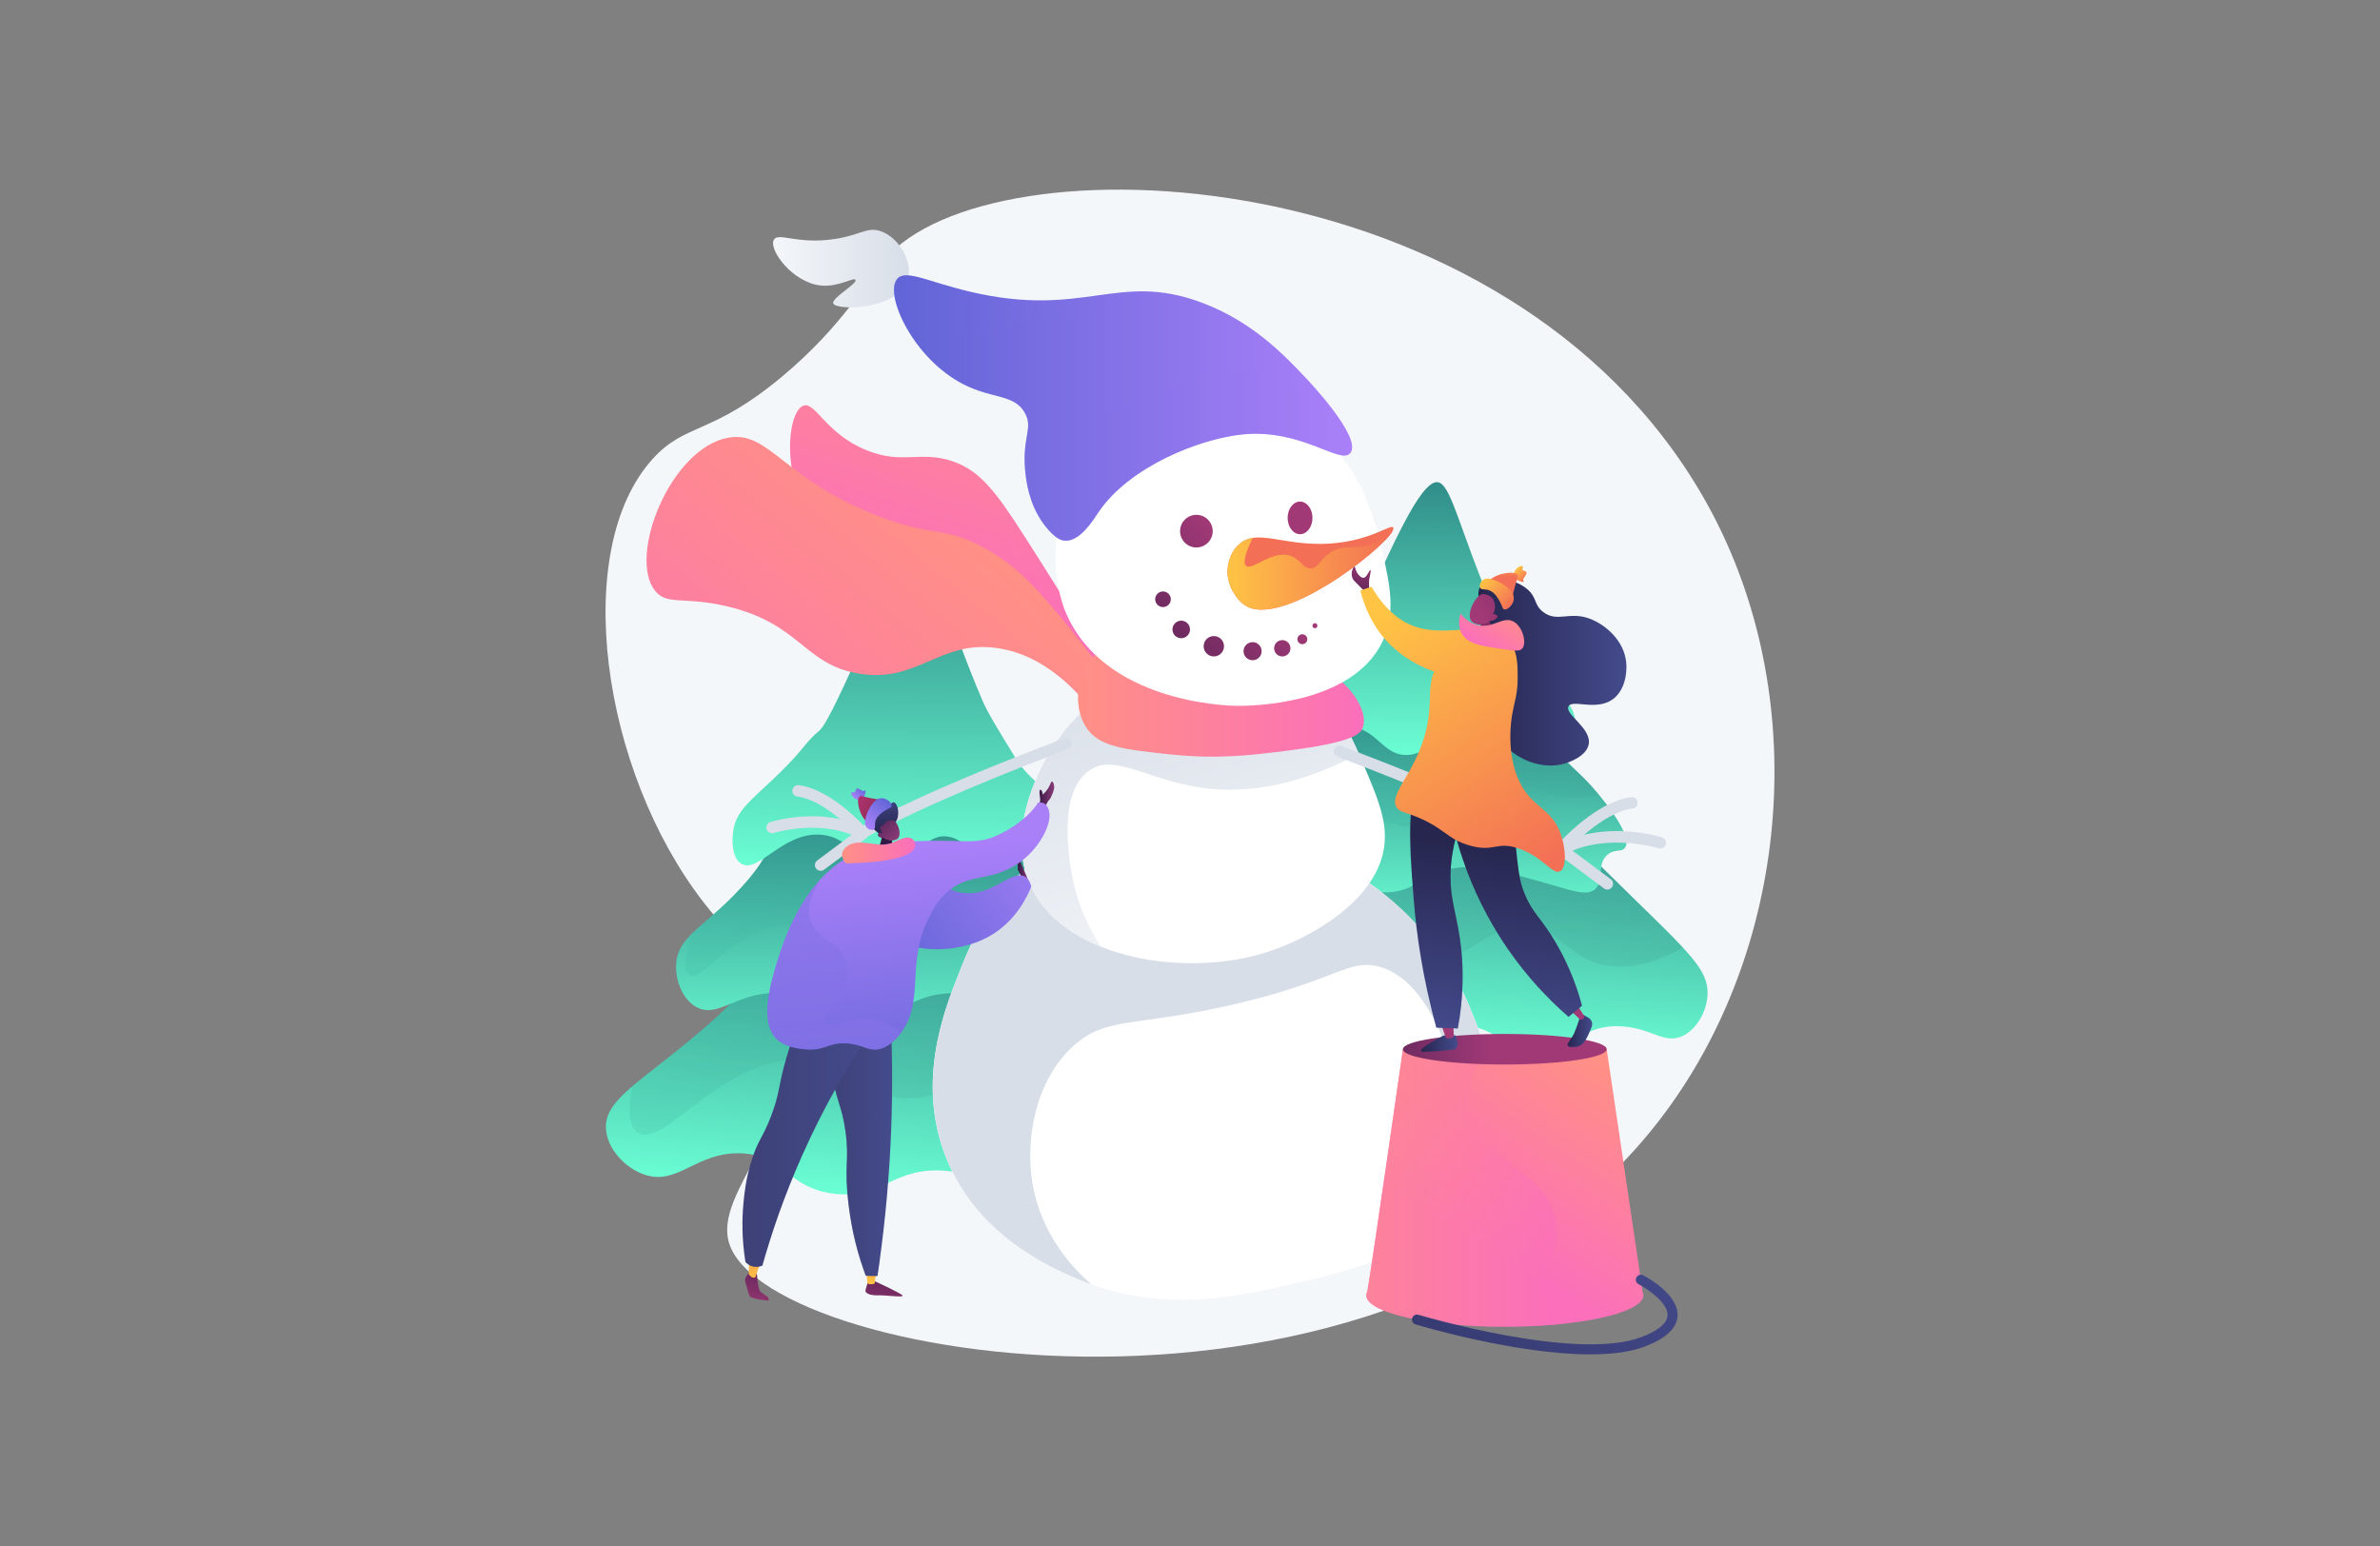<?xml version="1.0" encoding="utf-8"?>
<!-- Generator: Adobe Illustrator 24.1.1, SVG Export Plug-In . SVG Version: 6.00 Build 0)  -->
<svg version="1.1" xmlns="http://www.w3.org/2000/svg" xmlns:xlink="http://www.w3.org/1999/xlink" x="0px" y="0px"
	 viewBox="0 0 5710 3710" style="enable-background:new 0 0 5710 3710;" xml:space="preserve">
<rect x="0" y="0" width="5710" height="3710" fill="#808080" stroke="none"/>
<style type="text/css">
	.st0{fill:#F4F7FA;}
	.st1{fill:url(#SVGID_1_);}
	.st2{opacity:0.2;}
	.st3{fill:url(#SVGID_2_);}
	.st4{fill:url(#SVGID_3_);}
	.st5{fill:url(#SVGID_4_);}
	.st6{fill:url(#SVGID_5_);}
	.st7{fill:url(#SVGID_6_);}
	.st8{fill:url(#SVGID_7_);}
	.st9{fill:url(#SVGID_8_);}
	.st10{fill:url(#SVGID_9_);}
	.st11{fill:url(#SVGID_10_);}
	.st12{fill:url(#SVGID_11_);}
	.st13{fill:url(#SVGID_12_);}
	.st14{fill:#FFFFFF;}
	.st15{fill:#D8DEE8;}
	.st16{fill:url(#SVGID_13_);}
	.st17{fill:url(#SVGID_14_);}
	.st18{fill:url(#SVGID_15_);}
	.st19{fill:url(#SVGID_16_);}
	.st20{fill:url(#SVGID_17_);}
	.st21{fill:url(#SVGID_18_);}
	.st22{fill:url(#SVGID_19_);}
	.st23{fill:url(#SVGID_20_);}
	.st24{fill:url(#SVGID_21_);}
	.st25{fill:url(#SVGID_22_);}
	.st26{fill:url(#SVGID_23_);}
	.st27{fill:url(#SVGID_24_);}
	.st28{fill:url(#SVGID_25_);}
	.st29{fill:url(#SVGID_26_);}
	.st30{fill:url(#SVGID_27_);}
	.st31{opacity:0.3;fill:url(#SVGID_28_);}
	.st32{fill:url(#SVGID_29_);}
	.st33{opacity:0.6;fill:url(#SVGID_30_);}
	.st34{fill:url(#SVGID_31_);}
	.st35{fill:url(#SVGID_32_);}
	.st36{fill:url(#SVGID_33_);}
	.st37{fill:url(#SVGID_34_);}
	.st38{fill:url(#SVGID_35_);}
	.st39{fill:url(#SVGID_36_);}
	.st40{fill:url(#SVGID_37_);}
	.st41{fill:url(#SVGID_38_);}
	.st42{fill:url(#SVGID_39_);}
	.st43{opacity:0.3;fill:url(#SVGID_40_);}
	.st44{fill:url(#SVGID_41_);}
	.st45{fill:url(#SVGID_42_);}
	.st46{fill:url(#SVGID_43_);}
	.st47{fill:url(#SVGID_44_);}
	.st48{fill:url(#SVGID_45_);}
	.st49{fill:url(#SVGID_46_);}
	.st50{opacity:0.3;fill:url(#SVGID_47_);}
	.st51{fill:url(#SVGID_48_);}
	.st52{fill:url(#SVGID_49_);}
	.st53{fill:url(#SVGID_50_);}
	.st54{fill:url(#SVGID_51_);}
	.st55{fill:url(#SVGID_52_);}
	.st56{fill:url(#SVGID_53_);}
	.st57{fill:url(#SVGID_54_);}
	.st58{fill:url(#SVGID_55_);}
	.st59{fill:url(#SVGID_56_);}
	.st60{fill:url(#SVGID_57_);}
	.st61{opacity:0.3;fill:url(#SVGID_58_);}
	.st62{fill:url(#SVGID_59_);}
	.st63{fill:url(#SVGID_60_);}
	.st64{opacity:0.3;}
	.st65{fill:url(#SVGID_61_);}
	.st66{fill:url(#SVGID_62_);}
	.st67{fill:url(#SVGID_63_);}
	.st68{fill:url(#SVGID_64_);}
	.st69{fill:url(#SVGID_65_);}
	.st70{fill:url(#SVGID_66_);}
	.st71{fill:url(#SVGID_67_);}
	.st72{fill:url(#SVGID_68_);}
	.st73{fill:url(#SVGID_69_);}
</style>
<g id="Background">
</g>
<g id="Illustration">
	<g>
		<path class="st0" d="M2121.69,623.6c-39.52,47.25-98.74,156.48-242.42,277.41c-171.88,144.66-233.78,111.76-313.84,200.49
			c-196.95,218.28-122.75,747.21,122.92,1063.81c83.83,108.04,153.88,150.07,184.91,272.26c66.62,262.37-167.51,418.44-122.96,548.2
			c100.32,292.18,1643.17,537.35,2262.23-340.74c289.13-410.1,332.39-1002.29,74.06-1452.07
			C3614.59,371.18,2371.89,324.51,2121.69,623.6z"/>
		<g>
			<g>
				<linearGradient id="SVGID_1_" gradientUnits="userSpaceOnUse" x1="3428.834" y1="2517.535" x2="3486.985" y2="1645.271">
					<stop  offset="0" style="stop-color:#6BFFD4"/>
					<stop  offset="0.846" style="stop-color:#25767A"/>
				</linearGradient>
				<path class="st1" d="M3128.98,2028.33c-69.08,44.18-45.24,52.25-200.77,176.91c-95.47,76.52-150.07,110.05-148.16,162.32
					c1.55,42.25,39.56,84.43,81.42,98.86c72.18,24.89,109.74-48.62,206.41-45.16c93.35,3.34,96.45,73.26,196.79,85.87
					c103.97,13.07,126.23-58.8,240.37-48.46c94.21,8.53,95.3,58.97,182.21,58.15c94.11-0.88,109.8-60.17,203.54-54.28
					c73.52,4.63,101.47,43.46,145.38,23.26c34.61-15.92,58.31-58.94,60.48-98.55c3.26-59.41-42.52-100.14-190.36-244.56
					c-123.95-121.09-114.5-114.66-122.12-120.18C3608.35,1895.13,3317.38,1907.82,3128.98,2028.33z"/>
				<g class="st2">
					<linearGradient id="SVGID_2_" gradientUnits="userSpaceOnUse" x1="2676.321" y1="977.716" x2="4078.007" y2="3447.929">
						<stop  offset="0" style="stop-color:#38E8C7"/>
						<stop  offset="1" style="stop-color:#425F63"/>
					</linearGradient>
					<path class="st3" d="M2847.91,2377.25c56.06,37.55,185.67-172,364.43-155.08c105,9.94,118.01,87.71,222.92,81.42
						c105.88-6.36,132.67-87.98,228.74-79.48c78.67,6.96,94.33,64.67,168.65,87.23c44.97,13.65,110.46,14.13,205.2-37.57
						c-29.86-32.38-72.57-73.47-131.54-131.08c-123.95-121.09-114.5-114.66-122.12-120.18c-175.83-127.38-466.8-114.69-655.2,5.82
						c-69.08,44.18-45.24,52.25-200.77,176.91c-37.16,29.79-68.1,53.05-91.95,73.45C2823.9,2345.6,2835.06,2368.65,2847.91,2377.25z
						"/>
				</g>
				<linearGradient id="SVGID_3_" gradientUnits="userSpaceOnUse" x1="3414.926" y1="2216.31" x2="3417.833" y2="1524.314">
					<stop  offset="0" style="stop-color:#6BFFD4"/>
					<stop  offset="0.846" style="stop-color:#25767A"/>
				</linearGradient>
				<path class="st4" d="M3163.88,1720.12c-44,42.39-25.51,57.42-92.88,132.22c-77.44,85.96-136.19,104.2-141.36,163.86
					c-2.97,34.31,12.27,76.61,42.33,93.55c46.16,26.01,85.67-31.25,172.46-29.53c84.7,1.68,89.47,57.05,172.58,60.55
					c86.44,3.64,94.57-55.71,195.78-60.09c50.52-2.19,96.45,10.52,182.13,34.24c69.87,19.34,112.18,37.93,133.02,17.5
					c20.64-20.23,1.99-60.83,29.89-82.75c17.34-13.62,32.41-4.12,40.71-15.51c20.55-28.22-51.61-114.38-67.85-133.75
					c-31.41-37.5-45.3-45.41-91.11-93.05c-51.94-54.01-67.11-78.17-85.29-96.92C3552.15,1605.09,3287.41,1601.11,3163.88,1720.12z"
					/>
				<g class="st2">
					<linearGradient id="SVGID_4_" gradientUnits="userSpaceOnUse" x1="2792.631" y1="911.716" x2="4194.318" y2="3381.931">
						<stop  offset="0" style="stop-color:#38E8C7"/>
						<stop  offset="1" style="stop-color:#425F63"/>
					</linearGradient>
					<path class="st5" d="M2956.46,2041.9c26.34,18.42,86.85-89.03,203.54-108.55c120.58-20.17,167.71,75.87,265.57,42.65
						c83.84-28.47,87.66-112.01,164.77-118.25c53.42-4.32,70.83,34.22,137.63,50.4c26.94,6.53,62.8,9.62,108.67-0.63
						c-2.39-2.89-4.41-5.3-5.93-7.12c-31.41-37.5-45.3-45.41-91.11-93.05c-51.94-54.01-67.11-78.17-85.29-96.92
						c-102.15-105.33-366.89-109.31-490.43,9.69c-44,42.39-25.51,57.42-92.88,132.22c-43.08,47.82-80.36,74.68-105.87,99.38
						C2943.52,2014.15,2947.17,2035.4,2956.46,2041.9z"/>
				</g>
				<linearGradient id="SVGID_5_" gradientUnits="userSpaceOnUse" x1="3413.81" y1="1816.741" x2="3418.778" y2="877.673">
					<stop  offset="0" style="stop-color:#6BFFD4"/>
					<stop  offset="0.846" style="stop-color:#25767A"/>
				</linearGradient>
				<path class="st6" d="M3233.66,1522.39c-0.88,0.76-7.7,6.25-15.98,14.74c-18.81,19.29-25.59,34.64-81.14,87.41
					c-48.89,46.44-78.18,67.36-85.21,108.25c-3.26,18.97-4.65,59.18,16.68,72.11c36.64,22.21,87.89-67.82,169.53-61.53
					c68.42,5.28,80.31,72.2,141.51,67.85c60.14-4.28,75.62-70.84,127.94-63.97c42.15,5.54,55.92,51.85,94.99,46.52
					c25.07-3.42,24.82-23.24,52.34-29.08c44-9.34,70.64,35.8,98.86,23.26c19.68-8.74,28.13-40.2,25.2-63.97
					c-5.01-40.56-43.17-58.57-79.96-90.37c-21.93-18.95-36.4-36.78-46.72-53.52c-32.96-53.47-59.11-95.43-71.04-123.61
					c-81.57-192.66-100.21-299.57-133.28-299.75C3388.83,1156.4,3270.98,1490.23,3233.66,1522.39z"/>
			</g>
		</g>
		<g>
			<g>
				<linearGradient id="SVGID_6_" gradientUnits="userSpaceOnUse" x1="2185.193" y1="2875.607" x2="2250.76" y2="1892.105">
					<stop  offset="0" style="stop-color:#6BFFD4"/>
					<stop  offset="0.846" style="stop-color:#25767A"/>
				</linearGradient>
				<path class="st7" d="M1847.1,2324.02c-77.88,49.82-51.01,58.92-226.37,199.48c-107.64,86.28-169.21,124.08-167.05,183.01
					c1.74,47.64,44.61,95.2,91.8,111.47c81.38,28.06,123.74-54.82,232.74-50.92c105.26,3.77,108.75,82.6,221.88,96.82
					c117.23,14.73,142.33-66.3,271.02-54.64c106.23,9.62,107.45,66.49,205.45,65.57c106.11-0.99,123.81-67.85,229.49-61.2
					c82.89,5.22,114.41,49.01,163.92,26.23c39.02-17.95,65.75-66.45,68.19-111.11c3.67-66.99-47.94-112.91-214.63-275.75
					c-139.76-136.53-129.1-129.28-137.7-135.51C2387.6,2173.83,2059.53,2188.14,1847.1,2324.02z"/>
				<g class="st2">
					<linearGradient id="SVGID_7_" gradientUnits="userSpaceOnUse" x1="1336.714" y1="1139.418" x2="2917.154" y2="3924.652">
						<stop  offset="0" style="stop-color:#38E8C7"/>
						<stop  offset="1" style="stop-color:#425F63"/>
					</linearGradient>
					<path class="st8" d="M1530.18,2717.43c63.21,42.34,209.35-193.94,410.9-174.85c118.39,11.21,133.06,98.9,251.35,91.8
						c119.38-7.17,149.59-99.19,257.91-89.61c88.7,7.85,106.36,72.92,190.15,98.35c50.7,15.39,124.54,15.93,231.37-42.36
						c-33.67-36.51-81.83-82.84-148.32-147.8c-139.76-136.53-129.1-129.28-137.7-135.51c-198.25-143.63-526.33-129.32-738.75,6.56
						c-77.88,49.82-51.01,58.92-226.37,199.48c-41.9,33.59-76.78,59.81-103.68,82.81
						C1503.11,2681.74,1515.7,2707.74,1530.18,2717.43z"/>
				</g>
				<linearGradient id="SVGID_8_" gradientUnits="userSpaceOnUse" x1="2169.512" y1="2535.967" x2="2172.79" y2="1755.723">
					<stop  offset="0" style="stop-color:#6BFFD4"/>
					<stop  offset="0.846" style="stop-color:#25767A"/>
				</linearGradient>
				<path class="st9" d="M1886.45,1976.5c-49.61,47.79-28.76,64.75-104.72,149.08c-87.31,96.93-153.56,117.49-159.39,184.76
					c-3.35,38.68,13.83,86.38,47.73,105.48c52.05,29.33,96.59-35.24,194.45-33.3c95.51,1.89,100.89,64.33,194.59,68.27
					c97.47,4.1,106.63-62.82,220.75-67.76c56.96-2.47,108.75,11.86,205.35,38.6c78.78,21.8,126.48,42.76,149.99,19.73
					c23.27-22.81,2.25-68.59,33.71-93.3c19.55-15.36,36.54-4.64,45.9-17.49c23.17-31.82-58.2-128.96-76.5-150.81
					c-35.42-42.28-51.07-51.2-102.73-104.91c-58.57-60.9-75.67-88.14-96.17-109.28C2324.24,1846.8,2025.74,1842.31,1886.45,1976.5z"
					/>
				<g class="st2">
					<linearGradient id="SVGID_9_" gradientUnits="userSpaceOnUse" x1="1467.857" y1="1065.001" x2="3048.298" y2="3850.238">
						<stop  offset="0" style="stop-color:#38E8C7"/>
						<stop  offset="1" style="stop-color:#425F63"/>
					</linearGradient>
					<path class="st10" d="M1652.58,2339.32c29.7,20.77,97.93-100.39,229.49-122.4c135.95-22.74,189.1,85.55,299.44,48.08
						c94.53-32.1,98.84-126.3,185.78-133.33c60.23-4.87,79.87,38.58,155.18,56.83c30.38,7.36,70.8,10.85,122.53-0.71
						c-2.69-3.26-4.97-5.98-6.69-8.03c-35.42-42.28-51.07-51.2-102.73-104.91c-58.57-60.9-75.67-88.14-96.17-109.28
						c-115.18-118.77-413.68-123.25-552.97,10.93c-49.61,47.79-28.76,64.75-104.72,149.08c-48.57,53.92-90.61,84.21-119.37,112.05
						C1637.99,2308.02,1642.1,2331.99,1652.58,2339.32z"/>
				</g>
				<linearGradient id="SVGID_10_" gradientUnits="userSpaceOnUse" x1="2168.254" y1="2085.442" x2="2173.856" y2="1026.617">
					<stop  offset="0" style="stop-color:#6BFFD4"/>
					<stop  offset="0.846" style="stop-color:#25767A"/>
				</linearGradient>
				<path class="st11" d="M1965.13,1753.56c-0.99,0.86-8.69,7.05-18.02,16.62c-21.21,21.75-28.86,39.06-91.49,98.56
					c-55.12,52.36-88.15,75.95-96.07,122.05c-3.68,21.39-5.24,66.72,18.81,81.3c41.31,25.04,99.1-76.47,191.15-69.37
					c77.14,5.95,90.56,81.4,159.55,76.5c67.81-4.82,85.26-79.87,144.25-72.13c47.52,6.24,63.05,58.47,107.1,52.46
					c28.27-3.86,27.98-26.2,59.01-32.78c49.61-10.53,79.65,40.37,111.47,26.23c22.19-9.86,31.72-45.33,28.41-72.13
					c-5.65-45.73-48.67-66.04-90.16-101.9c-24.73-21.37-41.04-41.47-52.68-60.35c-37.16-60.29-66.64-107.59-80.1-139.38
					c-91.97-217.23-112.98-337.77-150.28-337.98C2140.09,1340.89,2007.21,1717.29,1965.13,1753.56z"/>
			</g>
		</g>
		<g>
			<linearGradient id="SVGID_11_" gradientUnits="userSpaceOnUse" x1="2471.482" y1="774.371" x2="2259.665" y2="1453.432">
				<stop  offset="0" style="stop-color:#FF9085"/>
				<stop  offset="1" style="stop-color:#FB6FBB"/>
			</linearGradient>
			<path class="st12" d="M2678.77,1691.91c26.23-18.12-131.39-265.07-217.97-400.72c-72.21-113.14-110.09-162.53-176.52-184.82
				c-76.04-25.51-117.99,8.48-203.66-25.49c-100.3-39.77-124.3-118.69-153.52-107.42c-39.76,15.34-54.41,184.21,31.15,286.58
				c83.67,100.11,190.87,50.08,367.56,126.67C2566,1490.83,2655.54,1707.95,2678.77,1691.91z"/>
			<linearGradient id="SVGID_12_" gradientUnits="userSpaceOnUse" x1="2286.398" y1="1249.265" x2="1551.269" y2="2140.142">
				<stop  offset="0" style="stop-color:#FF9085"/>
				<stop  offset="1" style="stop-color:#FB6FBB"/>
			</linearGradient>
			<path class="st13" d="M2637.31,1727.28c-48.34-66.8-129.03-154.77-243.01-172.09c-140.56-21.36-191.6,86.01-336.53,60.41
				c-130.19-23-136.26-117.98-311.33-160.36c-104.9-25.39-145.31-1.6-174.44-37.38c-66.8-82.05,36.16-341.9,174.44-367.56
				c99.84-18.53,131.99,101.01,363.41,188.97c136.86,52.02,153.77,20.91,256.52,78.22c86.57,48.28,138.86,113.51,243.43,243.99
				c38.48,48.01,74.33,98.3,57.37,136.45C2660.52,1712.86,2647.59,1721.9,2637.31,1727.28z"/>
			<g>
				<path class="st14" d="M2498.38,2053.82c-121.27,87.2-170.55,212.19-199.23,284.91c-34.1,86.47-102.94,261.04-27.13,444.04
					c75.31,181.82,245.43,256.19,306.18,282.75c199.31,87.14,382.11,46.4,501.26,19.85c163.22-36.38,393.92-87.8,476.79-276.38
					c67.82-154.35,0.43-318.23-29.78-391.68c-76.73-186.6-217.63-283.29-263.41-313.8
					C3065.37,1971.73,2729.62,1887.53,2498.38,2053.82z"/>
				<path class="st15" d="M3526.46,2417.31c-76.73-186.6-217.63-283.29-263.41-313.8c-197.68-131.78-533.43-215.98-764.68-49.69
					c-121.27,87.2-170.55,212.19-199.23,284.91c-34.1,86.47-102.94,261.04-27.13,444.04c75.31,181.82,245.43,256.19,306.18,282.75
					c13.45,5.88,26.83,11.14,40.12,15.9c-76.15-66-127.43-152.33-142.02-247.08c-15.79-102.54,7.16-242.03,99.61-325.42
					c77.15-69.58,141.32-44.73,371.06-96.2c256.14-57.38,285.59-112.73,359.61-93.91c89.32,22.71,184.69,138.5,238.09,513.85
					c4.12-7.65,8-15.53,11.58-23.68C3624.06,2654.63,3556.67,2490.76,3526.46,2417.31z"/>
			</g>
			<g>
				<path class="st14" d="M2705.11,1632.14c-35.93,17.68-122.73,66.49-184.27,168.76c-15.27,25.37-105.75,175.73-54.21,310.51
					c70.53,184.43,368.11,237.94,571.43,173.48c107.12-33.96,269.38-126.44,283.5-258.65c6.27-58.66-17.71-115.01-48.37-187.05
					c-27.5-64.62-53.08-124.75-103.15-171.72C3053.56,1558.18,2848.64,1561.52,2705.11,1632.14z"/>
				<linearGradient id="SVGID_13_" gradientUnits="userSpaceOnUse" x1="2978.205" y1="2345.157" x2="2737.7" y2="1541.184">
					<stop  offset="0" style="stop-color:#F4F7FA"/>
					<stop  offset="1" style="stop-color:#D8DEE8"/>
				</linearGradient>
				<path class="st16" d="M2612.55,1849.26c62.14-44.02,139.54,23.52,274.86,41.23c87.43,11.44,211.74,3.72,372.54-82.08
					c-23.13-52.82-47.9-101.52-89.91-140.93c-116.49-109.29-321.4-105.96-464.94-35.34c-35.93,17.68-122.73,66.49-184.27,168.76
					c-15.27,25.37-105.75,175.73-54.21,310.51c28.44,74.37,93.82,127.44,175.04,160.08c-24.48-36.74-50.47-86.64-65.01-149.1
					C2571.5,2100.25,2528.87,1908.54,2612.55,1849.26z"/>
			</g>
			<linearGradient id="SVGID_14_" gradientUnits="userSpaceOnUse" x1="2586.354" y1="1671.288" x2="3272.293" y2="1671.288">
				<stop  offset="0" style="stop-color:#FF9085"/>
				<stop  offset="1" style="stop-color:#FB6FBB"/>
			</linearGradient>
			<path class="st17" d="M2683.55,1535.46c-11.61,4.39-55.68,22.63-80.17,68.72c-23.19,43.65-22.94,101.23,2.21,140.42
				c30,46.74,89.15,53.7,206.22,65.72c111.18,11.42,189.27,1.92,283.53-10.18c154.59-19.84,169.1-41.2,173.78-53.26
				c15.7-40.44-29.64-103.69-81.47-135.38c-69.89-42.74-109.05-2.11-231.54-18.77C2811.72,1573.07,2768.65,1503.33,2683.55,1535.46z
				"/>
			<g>
				<path class="st15" d="M2069.39,2011.74c-3.84,0-7.62-1.61-10.31-4.65c-0.77-0.87-77.96-87.4-146.02-95.95
					c-7.53-0.95-12.87-7.82-11.92-15.35c0.95-7.53,7.81-12.87,15.35-11.92c65.6,8.24,133.31,73.54,155.65,96.89
					c147.5-80.85,366.06-165.21,449.43-197.39c15.16-5.85,28.25-10.9,30.39-11.92c6.84-3.27,15.05-0.37,18.32,6.48
					c3.27,6.85,0.37,15.05-6.48,18.32c-2.97,1.42-11.53,4.73-32.33,12.76c-84.68,32.69-309.63,119.51-455.39,200.98
					C2073.98,2011.17,2071.68,2011.74,2069.39,2011.74z"/>
				<path class="st15" d="M1968.88,2089.28c-4.19,0-8.32-1.91-11.02-5.52c-4.54-6.08-3.29-14.69,2.79-19.23l82.56-61.64
					c-86.26-35.02-185.68-4.75-186.75-4.41c-7.24,2.26-14.95-1.78-17.21-9.02c-2.26-7.24,1.78-14.95,9.02-17.21
					c5.17-1.62,127.86-38.92,228.03,15.97c4.1,2.25,6.78,6.43,7.11,11.09c0.33,4.66-1.74,9.18-5.49,11.97l-100.82,75.27
					C1974.63,2088.39,1971.74,2089.28,1968.88,2089.28z"/>
			</g>
			<g>
				<path class="st15" d="M3746.6,2049.63c-2.29,0-4.59-0.57-6.7-1.75c-159.14-88.95-404.66-183.71-497.1-219.39
					c-22.66-8.75-31.99-12.36-35.19-13.89c-6.85-3.27-9.75-11.48-6.48-18.32c3.27-6.85,11.47-9.75,18.32-6.48
					c2.37,1.13,16.68,6.65,33.24,13.05c91.12,35.17,330.23,127.46,491.13,215.79c23.58-24.76,97.9-97.02,169.77-106.05
					c7.54-0.97,14.4,4.39,15.35,11.92c0.95,7.53-4.39,14.4-11.92,15.35c-74.88,9.4-159.27,104.16-160.12,105.12
					C3754.23,2048.02,3750.44,2049.63,3746.6,2049.63z"/>
				<path class="st15" d="M3856.27,2134.24c-2.86,0-5.74-0.89-8.21-2.73l-110.02-82.14c-3.75-2.8-5.81-7.31-5.49-11.97
					c0.33-4.67,3-8.84,7.1-11.09c108.86-59.64,242.24-19.08,247.86-17.33c7.25,2.26,11.29,9.97,9.02,17.21
					c-2.26,7.24-9.95,11.28-17.2,9.03l0,0c-1.19-0.37-111.86-33.86-206.68,5.69l91.85,68.58c6.08,4.54,7.33,13.15,2.79,19.23
					C3864.6,2132.33,3860.46,2134.24,3856.27,2134.24z"/>
			</g>
			<path class="st14" d="M2561.4,1200.61c-59.58,128.79-10.34,254.66-6.11,264.98c89.82,219.37,386.69,227.59,411.15,227.91
				c27.16,0.35,277.81,0.33,351.09-155.61c31.81-67.69,16.56-135.73,0.5-207.44c-15.46-69-51.05-227.89-180.95-306.93
				C2954.64,912.52,2654.06,1000.32,2561.4,1200.61z"/>
			<linearGradient id="SVGID_15_" gradientUnits="userSpaceOnUse" x1="2491.642" y1="1610.01" x2="2894.771" y2="1252.691">
				<stop  offset="0" style="stop-color:#311944"/>
				<stop  offset="1" style="stop-color:#A03976"/>
			</linearGradient>
			<circle class="st18" cx="2870.34" cy="1274.35" r="39.15"/>
			<linearGradient id="SVGID_16_" gradientUnits="userSpaceOnUse" x1="2585.264" y1="1715.636" x2="2988.394" y2="1358.316">
				<stop  offset="0" style="stop-color:#311944"/>
				<stop  offset="1" style="stop-color:#A03976"/>
			</linearGradient>
			<ellipse class="st19" cx="3119.03" cy="1242.53" rx="29.77" ry="39.15"/>
			<g>
				<linearGradient id="SVGID_17_" gradientUnits="userSpaceOnUse" x1="2889.015" y1="1812.486" x2="2971.473" y2="1649.86">
					<stop  offset="0" style="stop-color:#FFC444"/>
					<stop  offset="0.996" style="stop-color:#F36F56"/>
				</linearGradient>
				<path class="st20" d="M2972.45,1306.12c-25.43,22.84-27.33,57.99-27.49,61.84c-1.47,36.77,21.68,70.28,40.37,83.32
					c92.05,64.24,370.37-162.46,357.32-185.53c-5.51-9.74-54.1,32.44-153.68,38.5C3078.63,1310.96,3016.46,1266.59,2972.45,1306.12z
					"/>
				<linearGradient id="SVGID_18_" gradientUnits="userSpaceOnUse" x1="2944.894" y1="1367.649" x2="3341.668" y2="1367.649">
					<stop  offset="0" style="stop-color:#FFC444"/>
					<stop  offset="0.996" style="stop-color:#F36F56"/>
				</linearGradient>
				<path class="st21" d="M3191.48,1325.88c-24.18,15.96-27.85,36.66-46.38,37.79c-18.96,1.16-23.28-20.01-46.38-29.2
					c-44.84-17.85-94.1,35.81-109.09,23.19c-6.39-5.38-5.91-22.32,15.69-67c-12.1,1.93-22.95,6.55-32.86,15.46
					c-25.43,22.84-27.33,57.99-27.49,61.84c-1.47,36.77,21.68,70.28,40.37,83.32c86.14,60.12,335.37-134.53,356.34-178.69
					c-27.2,26.31-51.85,35.87-71.81,38.71C3243.26,1315.09,3218.84,1307.81,3191.48,1325.88z"/>
			</g>
			<g>
				<linearGradient id="SVGID_19_" gradientUnits="userSpaceOnUse" x1="2542.948" y1="1656.922" x2="2946.077" y2="1299.603">
					<stop  offset="0" style="stop-color:#311944"/>
					<stop  offset="1" style="stop-color:#A03976"/>
				</linearGradient>
				<path class="st22" d="M2808.97,1437.75c0,10.35-8.39,18.75-18.75,18.75c-10.35,0-18.75-8.39-18.75-18.75
					c0-10.35,8.39-18.75,18.75-18.75C2800.58,1419,2808.97,1427.39,2808.97,1437.75z"/>
				<linearGradient id="SVGID_20_" gradientUnits="userSpaceOnUse" x1="2598.144" y1="1719.196" x2="3001.277" y2="1361.874">
					<stop  offset="0" style="stop-color:#311944"/>
					<stop  offset="1" style="stop-color:#A03976"/>
				</linearGradient>
				<path class="st23" d="M2855,1510.19c0,11.63-9.43,21.05-21.05,21.05c-11.63,0-21.05-9.42-21.05-21.05s9.43-21.05,21.05-21.05
					C2845.57,1489.14,2855,1498.56,2855,1510.19z"/>
				<linearGradient id="SVGID_21_" gradientUnits="userSpaceOnUse" x1="2652.57" y1="1780.599" x2="3055.702" y2="1423.277">
					<stop  offset="0" style="stop-color:#311944"/>
					<stop  offset="1" style="stop-color:#A03976"/>
				</linearGradient>
				<circle class="st24" cx="2912.17" cy="1550.5" r="24.44"/>
				<linearGradient id="SVGID_22_" gradientUnits="userSpaceOnUse" x1="2699.381" y1="1833.409" x2="3102.511" y2="1476.09">
					<stop  offset="0" style="stop-color:#311944"/>
					<stop  offset="1" style="stop-color:#A03976"/>
				</linearGradient>
				<circle class="st25" cx="3005.17" cy="1562.37" r="21.7"/>
				<linearGradient id="SVGID_23_" gradientUnits="userSpaceOnUse" x1="2727.248" y1="1864.85" x2="3130.38" y2="1507.528">
					<stop  offset="0" style="stop-color:#311944"/>
					<stop  offset="1" style="stop-color:#A03976"/>
				</linearGradient>
				<path class="st26" d="M3096,1555.36c0,10.82-8.77,19.58-19.58,19.58c-10.82,0-19.58-8.77-19.58-19.58
					c0-10.82,8.77-19.58,19.58-19.58C3087.24,1535.77,3096,1544.54,3096,1555.36z"/>
				<linearGradient id="SVGID_24_" gradientUnits="userSpaceOnUse" x1="2737.648" y1="1876.584" x2="3140.778" y2="1519.264">
					<stop  offset="0" style="stop-color:#311944"/>
					<stop  offset="1" style="stop-color:#A03976"/>
				</linearGradient>
				<path class="st27" d="M3136.42,1533.65c0,6.56-5.32,11.88-11.88,11.88c-6.56,0-11.88-5.32-11.88-11.88
					c0-6.56,5.32-11.88,11.88-11.88C3131.1,1521.78,3136.42,1527.09,3136.42,1533.65z"/>
				<linearGradient id="SVGID_25_" gradientUnits="userSpaceOnUse" x1="2734.83" y1="1873.408" x2="3137.961" y2="1516.087">
					<stop  offset="0" style="stop-color:#311944"/>
					<stop  offset="1" style="stop-color:#A03976"/>
				</linearGradient>
				<circle class="st28" cx="3154.71" cy="1501.24" r="5.96"/>
			</g>
			<linearGradient id="SVGID_26_" gradientUnits="userSpaceOnUse" x1="1854.749" y1="644.428" x2="2180.608" y2="644.428">
				<stop  offset="0" style="stop-color:#F4F7FA"/>
				<stop  offset="1" style="stop-color:#D8DEE8"/>
			</linearGradient>
			<path class="st29" d="M2178.58,667.54c10.88-43.1-23.51-98.61-65.93-113c-32.35-10.97-47.5,9.37-109.94,18.9
				c-90.18,13.76-135.56-16.92-146.02,1.72c-13.44,23.95,45.33,103.5,113.38,109.94c42.08,3.99,78.49-20.85,82.46-13.74
				c5.09,9.12-58.42,43.78-53.25,56.69C2006.54,746.25,2159.29,743.98,2178.58,667.54z"/>
			<linearGradient id="SVGID_27_" gradientUnits="userSpaceOnUse" x1="2144.905" y1="978.941" x2="3243.896" y2="978.941">
				<stop  offset="3.597120e-03" style="stop-color:#6165D7"/>
				<stop  offset="1" style="stop-color:#AA80F9"/>
			</linearGradient>
			<path class="st30" d="M2518.07,1274.34c-43.06-46-53.36-104.48-56.69-128.84c-13-95,19.19-115.23-2.29-154.41
				c-25.13-45.84-77.55-33.46-147.17-68.91c-120.72-61.47-190.67-214.57-159.69-252.7c19.78-24.34,73.99,6.44,174.81,30.28
				c274.84,65.02,354.12-49.68,556.94,26.58c120.25,45.21,195.56,124.33,245.66,176.94c13.39,14.06,137.52,145.79,110.4,182.93
				c-22.99,31.48-115.47-58.58-259.86-43.78c-100.04,10.26-269.98,75.47-345.29,187.25c-12.44,18.46-44.45,71.07-81.08,67.46
				C2545.53,1296.32,2535.01,1292.44,2518.07,1274.34z"/>
			<linearGradient id="SVGID_28_" gradientUnits="userSpaceOnUse" x1="2144.905" y1="978.942" x2="3243.891" y2="978.942">
				<stop  offset="3.597120e-03" style="stop-color:#6165D7"/>
				<stop  offset="1" style="stop-color:#AA80F9"/>
			</linearGradient>
			<path class="st31" d="M2975.02,894.69c-163.77-7.45-299.68,140.36-357.32,91.05c-47.21-40.39,29.29-152.11-22.33-204.43
				c-70.04-71-271.74,73.01-347.01,1.72c-26.25-24.86-28.88-68.1-22.67-111.82c-38.13-11.26-61.79-16.09-73.46-1.73
				c-30.98,38.13,38.97,191.23,159.69,252.7c69.62,35.45,122.04,23.08,147.17,68.91c21.48,39.19-10.71,59.42,2.29,154.41
				c3.33,24.36,13.63,82.84,56.69,128.84c16.95,18.11,27.46,21.98,35.73,22.8c36.64,3.61,68.64-49,81.08-67.46
				c75.31-111.78,245.25-176.99,345.29-187.25c144.39-14.8,236.87,75.26,259.86,43.78c7.01-9.6,3.9-25.53-4.77-44.1
				C3132.05,928.23,3042.81,897.77,2975.02,894.69z"/>
		</g>
		<g>
			<linearGradient id="SVGID_29_" gradientUnits="userSpaceOnUse" x1="3834.918" y1="2542.968" x2="3546.313" y2="2978.166">
				<stop  offset="0" style="stop-color:#FF9085"/>
				<stop  offset="1" style="stop-color:#FB6FBB"/>
			</linearGradient>
			<path class="st32" d="M3942.53,3110.08c0.1-0.78,0.17-1.56,0.17-2.34c0-2.53-0.56-5.02-1.63-7.49l-86.34-582.87h-488.92
				c0,0-70.61,494.24-85.42,581.02c-1.67,3.06-2.54,6.18-2.54,9.34c0,0.93,0.1,1.85,0.25,2.77c-0.1,0.38-0.18,0.64-0.25,0.75h0.37
				c8.13,39.98,153.68,71.82,332.06,71.82c178.38,0,323.93-31.84,332.06-71.82h0.37L3942.53,3110.08z"/>
			<linearGradient id="SVGID_30_" gradientUnits="userSpaceOnUse" x1="3277.845" y1="2850.229" x2="3734.288" y2="2850.229">
				<stop  offset="0" style="stop-color:#FF9085"/>
				<stop  offset="1" style="stop-color:#FB6FBB"/>
			</linearGradient>
			<path class="st33" d="M3732.61,2933.82c-19.22-128.33-178.18-145.66-206.15-259.4c-9-36.63-5.38-87.41,38.72-157.04h-199.37
				c0,0-70.61,494.24-85.42,581.02c-1.67,3.06-2.54,6.18-2.54,9.34c0,0.93,0.1,1.85,0.25,2.77c-0.1,0.38-0.18,0.64-0.25,0.75h0.37
				c8.13,39.98,153.68,71.82,332.06,71.82c43.1,0,84.27-1.86,122.06-5.25c-11.3-19.35-19.69-40.53-23.78-63.64
				C3694.64,3035.42,3743.82,3008.67,3732.61,2933.82z"/>
			<linearGradient id="SVGID_31_" gradientUnits="userSpaceOnUse" x1="3087.529" y1="2517.373" x2="3576.453" y2="2517.373">
				<stop  offset="0" style="stop-color:#311944"/>
				<stop  offset="1" style="stop-color:#A03976"/>
			</linearGradient>
			<ellipse class="st34" cx="3610.27" cy="2517.37" rx="244.46" ry="36.66"/>
			<linearGradient id="SVGID_32_" gradientUnits="userSpaceOnUse" x1="3932.207" y1="2893.3" x2="3087.051" y2="3918.827">
				<stop  offset="0" style="stop-color:#444B8C"/>
				<stop  offset="0.996" style="stop-color:#26264F"/>
			</linearGradient>
			<path class="st35" d="M3815.38,3249.47c-177.59,0-406.94-68.24-419.24-71.94c-6.36-1.91-9.96-8.62-8.05-14.98
				c1.91-6.36,8.62-9.97,14.98-8.05c3.78,1.14,380.04,113.1,535.32,53.35c27.67-10.65,60.93-28.26,62.26-51.71
				c1.75-30.96-49.6-64.7-69.54-75.09c-5.89-3.07-8.18-10.33-5.11-16.22c3.06-5.89,10.31-8.18,16.21-5.12
				c8.75,4.54,85.36,45.88,82.46,97.76c-1.63,29.13-27.75,53.63-77.63,72.83C3911.24,3244.07,3865.36,3249.47,3815.38,3249.47z"/>
		</g>
		<g>
			
				<linearGradient id="SVGID_33_" gradientUnits="userSpaceOnUse" x1="-2433.934" y1="1908.246" x2="-2392.888" y2="1908.246" gradientTransform="matrix(1 0 0 1 4922.181 0)">
				<stop  offset="0" style="stop-color:#311944"/>
				<stop  offset="1" style="stop-color:#893976"/>
			</linearGradient>
			<path class="st36" d="M2488.25,1932.37c0,0,9.77-1.36,6.72-20.02c-2.39-14.63-0.58-19.55,2.87-16.95
				c3.45,2.59,3.94,11.04,3.94,11.04s12.59-10.74,17.78-24.82c5.19-14.07,8.52-2.22,9.63,4.81c1.11,7.04-7.41,28.89-12.22,32.97
				c-4.81,4.07-11.85,22.03-11.85,22.03L2488.25,1932.37z"/>
			
				<linearGradient id="SVGID_34_" gradientUnits="userSpaceOnUse" x1="-2480.273" y1="2082.324" x2="-2455.556" y2="2082.324" gradientTransform="matrix(1 0 0 1 4922.181 0)">
				<stop  offset="0" style="stop-color:#311944"/>
				<stop  offset="1" style="stop-color:#893976"/>
			</linearGradient>
			<polygon class="st37" points="2454.75,2111.4 2441.91,2086.83 2441.91,2053.24 2466.63,2111.4 			"/>
			
				<linearGradient id="SVGID_35_" gradientUnits="userSpaceOnUse" x1="6251.862" y1="2972.451" x2="6267.945" y2="3177.151" gradientTransform="matrix(-1 0 0 1 8383.117 0)">
				<stop  offset="0" style="stop-color:#311944"/>
				<stop  offset="1" style="stop-color:#A03976"/>
			</linearGradient>
			<path class="st38" d="M2099.89,3074.54c0,0,64.74,29.43,65.8,34.12c1.06,4.7-41.64-1.57-59.07-0.9
				c-17.43,0.68-31.77-4.47-30.19-11.86c1.58-7.38,7.68-25.95,7.68-25.95L2099.89,3074.54z"/>
			
				<linearGradient id="SVGID_36_" gradientUnits="userSpaceOnUse" x1="6293.383" y1="3086.415" x2="6290.459" y2="2874.405" gradientTransform="matrix(-1 0 0 1 8383.117 0)">
				<stop  offset="0" style="stop-color:#FFC444"/>
				<stop  offset="0.996" style="stop-color:#F36F56"/>
			</linearGradient>
			<path class="st39" d="M2102.26,3050.66l-3.94,29.15c0,0-10.25,3.65-17.14-0.67l-2.94-31.97L2102.26,3050.66z"/>
			
				<linearGradient id="SVGID_37_" gradientUnits="userSpaceOnUse" x1="6555.807" y1="2948.57" x2="6571.891" y2="3153.27" gradientTransform="matrix(-1 0 0 1 8383.117 0)">
				<stop  offset="0" style="stop-color:#311944"/>
				<stop  offset="1" style="stop-color:#A03976"/>
			</linearGradient>
			<path class="st40" d="M1797.35,3051.36l-7.53,12.09c-2.11,3.38-2.73,7.45-1.72,11.3c2.63,10.05,7.89,29.65,10.19,34.75
				c3.12,6.96,45.02,11.09,45.02,11.09s3.74-5.26-4.96-11.61c-8.7-6.35-14.29-7.35-17.36-16.72c-3.07-9.37-5.12-35.88-5.12-35.88
				L1797.35,3051.36z"/>
			
				<linearGradient id="SVGID_38_" gradientUnits="userSpaceOnUse" x1="6571.936" y1="3082.573" x2="6569.012" y2="2870.557" gradientTransform="matrix(-1 0 0 1 8383.117 0)">
				<stop  offset="0" style="stop-color:#FFC444"/>
				<stop  offset="0.996" style="stop-color:#F36F56"/>
			</linearGradient>
			<path class="st41" d="M1828.7,3020.64c-2.75,2.19-16.21,43.04-16.21,43.04s-4.36,5.57-12.63-2.65c-8.27-8.22-3.74-3.69-3.74-3.69
				l1.55-40.17L1828.7,3020.64z"/>
			
				<linearGradient id="SVGID_39_" gradientUnits="userSpaceOnUse" x1="6242.787" y1="2742.963" x2="6399.542" y2="2742.963" gradientTransform="matrix(-1 0 0 1 8383.117 0)">
				<stop  offset="0" style="stop-color:#444B8C"/>
				<stop  offset="0.996" style="stop-color:#3E4177"/>
			</linearGradient>
			<path class="st42" d="M2137.88,2465.02c3.42,86.95,3.55,181.42-1.45,282.35c-5.63,113.65-16.95,218.69-31.22,313.91
				c-5.3,0.17-10.88,0.2-16.7,0.03c-3.93-0.11-7.74-0.3-11.42-0.55c-7.4-19.74-16.15-45.71-23.99-76.72
				c-8.24-32.61-13.21-61.86-16.75-89.83c-12.47-98.49,2.14-107.08-7.97-180.07c-8.96-64.64-21.7-67.17-36.66-158.94
				c-16.23-99.58-4.15-114.52,1.73-119.92C2018.45,2412.29,2077.21,2427.93,2137.88,2465.02z"/>
			
				<linearGradient id="SVGID_40_" gradientUnits="userSpaceOnUse" x1="6242.786" y1="2742.97" x2="6399.541" y2="2742.97" gradientTransform="matrix(-1 0 0 1 8383.117 0)">
				<stop  offset="0" style="stop-color:#444B8C"/>
				<stop  offset="0.996" style="stop-color:#3E4177"/>
			</linearGradient>
			<path class="st43" d="M1993.44,2435.27c23.86-21.92,78.42-8.65,136.05,24.8c-66.3,71.63-73.52,118.09-65.58,148.24
				c8.98,34.08,36.29,43.89,36.19,81.15c-0.13,45.79-41.45,57.92-40.57,106.37c0.58,32.04,18.74,31.71,23.03,71.28
				c5.07,46.82-18.65,62.96-10.97,97.6c3.31,14.9,12.74,34.38,39.61,54.44c-1.94,14.23-3.92,28.31-5.99,42.13
				c-5.3,0.17-10.88,0.2-16.7,0.03c-3.93-0.11-7.74-0.3-11.42-0.55c-7.4-19.74-16.16-45.71-23.99-76.72
				c-8.24-32.61-13.21-61.86-16.75-89.83c-12.47-98.49,2.14-107.08-7.97-180.07c-8.96-64.64-21.7-67.17-36.66-158.94
				C1975.48,2455.6,1987.56,2440.66,1993.44,2435.27z"/>
			
				<linearGradient id="SVGID_41_" gradientUnits="userSpaceOnUse" x1="6286.305" y1="2727.511" x2="6601.87" y2="2727.511" gradientTransform="matrix(-1 0 0 1 8383.117 0)">
				<stop  offset="0" style="stop-color:#444B8C"/>
				<stop  offset="0.996" style="stop-color:#3E4177"/>
			</linearGradient>
			<path class="st44" d="M2096.81,2463.56c-57.08,83.53-118.66,187.48-173.72,311.91c-41.61,94.03-71.79,182.32-93.95,261
				c-3,1.39-10.07,4.16-19.11,2.96c-12.33-1.63-19.72-9.5-21.65-11.7c-9.02-56.4-8.02-104.17-4.96-138.65
				c1.96-22.07,5.43-58.83,19.5-104.21c15.76-50.83,26.59-53.69,47.15-107.47c21.34-55.82,16.17-69.75,36.61-139.61
				c8.39-28.7,22.45-71.4,45.64-122.48C1987.15,2431.39,2041.98,2447.47,2096.81,2463.56z"/>
			
				<linearGradient id="SVGID_42_" gradientUnits="userSpaceOnUse" x1="-2806.4" y1="2023.992" x2="-2788.621" y2="2163.26" gradientTransform="matrix(1 0 0 1 4922.181 0)">
				<stop  offset="0" style="stop-color:#311944"/>
				<stop  offset="1" style="stop-color:#893976"/>
			</linearGradient>
			<path class="st45" d="M2118.19,1991.24c0,0-1.86,24.46-10.03,42.56c-7.38,16.36-43.84,25.66-51.28,29.13
				c-7.44,3.47,13.27,14.94,34.34,17.72c21.07,2.78,81.58-0.15,92.71-7.82c11.13-7.67-8.51-7.68-23.43-13.69
				c-14.92-6.01-22.72-35.78-19.65-49.09C2143.93,1996.74,2118.19,1991.24,2118.19,1991.24z"/>
			<g>
				
					<linearGradient id="SVGID_43_" gradientUnits="userSpaceOnUse" x1="-2796.328" y1="1996.818" x2="-2804.23" y2="1901.997" gradientTransform="matrix(1 0 0 1 4922.181 0)">
					<stop  offset="3.597000e-03" style="stop-color:#26264F"/>
					<stop  offset="1" style="stop-color:#444B8C"/>
				</linearGradient>
				<path class="st46" d="M2148.6,1972.55c11.1-14.73,6.37-43.65-3.53-47.36c-2.83-1.06-4.75,0.44-32.98,23.55
					c-14.02,11.48-20.84,17.39-21.21,25.29c-0.23,4.82,1.87,10.59,5.07,14.64c1.65,2.09,4.33,4.48,10.01,8.88
					c5.04,3.9,4.75,3.81,6.27,4.93c3.65,2.68,10.43,7.01,21.6,10.98c-0.3-2.71-0.5-6.11-0.25-9.98c0.1-1.49,0.53-7.32,2.43-12.71
					C2139.28,1981.48,2145,1977.33,2148.6,1972.55z"/>
				
					<linearGradient id="SVGID_44_" gradientUnits="userSpaceOnUse" x1="-2845.473" y1="1935.221" x2="-2772.382" y2="2012.263" gradientTransform="matrix(1 0 0 1 4922.181 0)">
					<stop  offset="0" style="stop-color:#311944"/>
					<stop  offset="1" style="stop-color:#893976"/>
				</linearGradient>
				<path class="st47" d="M2120.18,2010.39c0,0,13.75,11.01,30.51,3.67c15-6.58,4.75-41.85-7.72-45.6
					c-4.16-1.25-11.08,0.12-15.88,3.55c-2.83,2.03-3.42,3.72-8.11,6.94c-4.32,2.97-5.86,2.93-6.86,4.67
					c-1.25,2.17-1.22,6.37,5.44,15.35c-4.01-1.91-7.94-1.77-10.01,0.32c-0.33,0.33-1.12,1.43-1.32,2.74
					C2105.51,2006.73,2110.93,2010.45,2120.18,2010.39z"/>
			</g>
			
				<linearGradient id="SVGID_45_" gradientUnits="userSpaceOnUse" x1="-2816.099" y1="2286.836" x2="-2389.404" y2="1966.815" gradientTransform="matrix(1 0 0 1 4922.181 0)">
				<stop  offset="3.597120e-03" style="stop-color:#6165D7"/>
				<stop  offset="1" style="stop-color:#AA80F9"/>
			</linearGradient>
			<path class="st48" d="M2162.08,2085.59c54.57-19.62,95.09,68.71,177.67,56.4c54.99-8.2,93.48-55.79,120.46-37.9
				c8.78,5.82,12.36,15.93,14.01,23.08c-10.42,25.73-38.53,84.64-101.46,119.67c-92.16,51.3-231.89,36.26-260.76-31.11
				C2093.09,2171.56,2120.01,2100.72,2162.08,2085.59z"/>
			
				<linearGradient id="SVGID_46_" gradientUnits="userSpaceOnUse" x1="-2692.691" y1="2675.201" x2="-2759.208" y2="2035.462" gradientTransform="matrix(1 0 0 1 4922.181 0)">
				<stop  offset="3.597120e-03" style="stop-color:#6165D7"/>
				<stop  offset="1" style="stop-color:#AA80F9"/>
			</linearGradient>
			<path class="st49" d="M1864.59,2494.26c23.82,21.57,65.07,23.32,74.08,23.71c42.39,1.8,48.44-16.6,90.38-14.82
				c42.06,1.79,53.15,21.01,82.97,13.33c5.28-1.36,25.92-7.36,47.85-36.02c62.15-81.22,10.2-170.59,72.16-285.48
				c9.34-17.32,17.55-32.55,34.08-48.89c53.47-52.88,104.45-28.83,171.83-71.26c55.28-34.81,92.38-104.78,76.33-136.33
				c-7.27-14.3-13.57-12.41-23.33-13.56c-16.41,27.82-57.02,61.76-103.73,81.51c-44.32,18.75-78.47,9.79-146.29,10.74
				c-41.45,0.58-112.6,1.58-169.03,21.78c-141.09,50.51-193.33,222.27-208.78,273.06
				C1849.6,2356.42,1820.04,2453.92,1864.59,2494.26z"/>
			
				<linearGradient id="SVGID_47_" gradientUnits="userSpaceOnUse" x1="-2896.262" y1="2698.026" x2="-2963.427" y2="2052.058" gradientTransform="matrix(1 0 0 1 4922.181 0)">
				<stop  offset="0" style="stop-color:#AA80F9"/>
				<stop  offset="0.996" style="stop-color:#6165D7"/>
			</linearGradient>
			<path class="st50" d="M1980.15,2455.25c-15.38-19.84,63.99-74.51,53.34-138.28c-8.97-53.7-72.62-59.06-88.9-108.65
				c-7.03-21.42-5.71-52.62,24.22-99.04c-65.62,71.17-94.82,166.97-105.7,202.75c-13.5,44.39-43.06,141.89,1.48,182.23
				c23.82,21.57,65.07,23.32,74.08,23.71c42.39,1.8,48.44-16.6,90.38-14.82c42.06,1.79,53.15,21.01,82.97,13.33
				c5.28-1.36,25.92-7.36,47.85-36.02c0.33-0.43,0.6-0.86,0.93-1.29c-16.56-15.78-36.42-28.51-60.14-33.81
				C2042.24,2432.31,1992.61,2471.32,1980.15,2455.25z"/>
			<g>
				
					<linearGradient id="SVGID_48_" gradientUnits="userSpaceOnUse" x1="2388.868" y1="2055.933" x2="2420.051" y2="2055.933" gradientTransform="matrix(0.638 -0.77 0.77 0.638 -1056.889 2442.005)">
					<stop  offset="0" style="stop-color:#AA80F9"/>
					<stop  offset="0.996" style="stop-color:#6165D7"/>
				</linearGradient>
				<path class="st51" d="M2065.94,1920.11c-1.03,0.55-18.3-1.46-22.66-13.08c-4.36-11.62,6.9-3.09,8.4-7.2
					c1.49-4.11,0.61-11.13,9.75-6.66c9.14,4.48,9.04,6.47,13.55,3.42C2079.48,1893.54,2074.38,1915.65,2065.94,1920.11z"/>
				
					<linearGradient id="SVGID_49_" gradientUnits="userSpaceOnUse" x1="2390.869" y1="2071.983" x2="2401.029" y2="2166.597" gradientTransform="matrix(0.638 -0.77 0.77 0.638 -1056.889 2442.005)">
					<stop  offset="0" style="stop-color:#AB316D"/>
					<stop  offset="1" style="stop-color:#792D3D"/>
				</linearGradient>
				<path class="st52" d="M2080.5,1973.57c-5.1-5.18-13.03-14.61-17.65-28.47c-1.36-4.07-8.91-27.96-0.12-34.21
					c3.66-2.6,7.09,0.02,23.24,3.44c21.58,4.57,27.94,2.53,30,6.98c1.62,3.51-0.85,7.99-18.22,30.41
					C2091,1960.44,2085.11,1967.84,2080.5,1973.57z"/>
				
					<linearGradient id="SVGID_50_" gradientUnits="userSpaceOnUse" x1="2353.471" y1="2117.703" x2="2436.501" y2="2117.703" gradientTransform="matrix(0.638 -0.77 0.77 0.638 -1056.889 2442.005)">
					<stop  offset="0" style="stop-color:#AA80F9"/>
					<stop  offset="0.996" style="stop-color:#6165D7"/>
				</linearGradient>
				<path class="st53" d="M2096.66,1989.83c-4.5,3.06-13,0.46-17.42-4.53c-6.58-7.43-3.34-19.23-1.33-26.53
					c4.44-16.13,18.6-44.55,38.3-43.76c12.3,0.49,24.53,12.28,23.11,19.17c-0.8,3.92-5.51,3.78-15.46,10.19
					c-7.17,4.62-17.96,11.58-22.48,22.88C2096.85,1978.58,2101.84,1986.3,2096.66,1989.83z"/>
			</g>
			<linearGradient id="SVGID_51_" gradientUnits="userSpaceOnUse" x1="2020.302" y1="2040.404" x2="2195.999" y2="2040.404">
				<stop  offset="0" style="stop-color:#FF9085"/>
				<stop  offset="1" style="stop-color:#FB6FBB"/>
			</linearGradient>
			<path class="st54" d="M2029.61,2071.44c0,0-23.73-23.21,4.58-42.37c28.32-19.16,76.57,5.56,101.85-5.24
				c25.28-10.79,39.41-18.58,51.15-12.08C2198.93,2018.24,2228.89,2068,2029.61,2071.44z"/>
		</g>
		<g>
			
				<linearGradient id="SVGID_52_" gradientUnits="userSpaceOnUse" x1="-2033.122" y1="1613.09" x2="-1677.858" y2="1613.09" gradientTransform="matrix(-1 0 0 1 1869.002 0)">
				<stop  offset="0" style="stop-color:#444B8C"/>
				<stop  offset="0.996" style="stop-color:#26264F"/>
			</linearGradient>
			<path class="st55" d="M3549.17,1450.62c-2.87-21.58-4.47-34.92,3.87-45.49c18.65-23.65,76.6-20.32,110.33,7.74
				c24.94,20.74,16.05,37.88,39.08,55.61c33.12,25.5,63.44-2.52,111.9,16c38.29,14.64,81.45,52.29,87.1,103.55
				c2.99,27.07-3.31,68.62-31.94,89.56c-40.09,29.33-97.77-0.9-106.51,17.28c-9.22,19.18,55.38,51.95,48.65,90.51
				c-4.78,27.39-43.06,43.41-65.04,48.47c-52.72,12.13-116.3-14.69-149.04-60.97c-35.61-50.33,1.92-71.86-30-196.46
				C3564.16,1563.14,3559.16,1525.64,3549.17,1450.62z"/>
			
				<linearGradient id="SVGID_53_" gradientUnits="userSpaceOnUse" x1="-1628.428" y1="2503.777" x2="-1539.974" y2="2503.777" gradientTransform="matrix(-1 0 0 1 1869.002 0)">
				<stop  offset="0" style="stop-color:#444B8C"/>
				<stop  offset="0.996" style="stop-color:#26264F"/>
			</linearGradient>
			<path class="st56" d="M3491.72,2484.1c0,0,4.6,10.25,5.63,19.39c0.83,7.37-4.47,14.02-11.84,14.86
				c-18.05,2.07-50.61,5.41-70.28,5.08c-24.97-0.42,32.08-30.69,45.89-37.83c1.91-0.99,4.02-1.5,6.17-1.5H3491.72z"/>
			
				<linearGradient id="SVGID_54_" gradientUnits="userSpaceOnUse" x1="-1565.251" y1="2341.476" x2="-1603.674" y2="2459.072" gradientTransform="matrix(-1 0 0 1 1869.002 0)">
				<stop  offset="0" style="stop-color:#311944"/>
				<stop  offset="1" style="stop-color:#A03976"/>
			</linearGradient>
			<path class="st57" d="M3484.34,2450.72c2.65,1.11,3.8,36.9,3.8,36.9s-11.64,6.89-19.34,2.43l-15.31-44.64L3484.34,2450.72z"/>
			
				<linearGradient id="SVGID_55_" gradientUnits="userSpaceOnUse" x1="-1950.921" y1="2471.9" x2="-1891.749" y2="2471.9" gradientTransform="matrix(-1 0 0 1 1869.002 0)">
				<stop  offset="0" style="stop-color:#444B8C"/>
				<stop  offset="0.996" style="stop-color:#26264F"/>
			</linearGradient>
			<path class="st58" d="M3811.07,2441.9c7.44,4.23,10.74,13.22,7.77,21.25c-4.61,12.48-12.03,30.11-20.01,39.39
				c-8.6,9.99-23.81,10.07-33.35,8.92c-4.02-0.49-6.06-5.09-3.76-8.42c4.64-6.72,11.42-16.87,14.6-23.27
				c5.1-10.24,17.08-47.92,17.08-47.92L3811.07,2441.9z"/>
			
				<linearGradient id="SVGID_56_" gradientUnits="userSpaceOnUse" x1="-1852.431" y1="2247.646" x2="-1890.853" y2="2365.241" gradientTransform="matrix(-1 0 0 1 1869.002 0)">
				<stop  offset="0" style="stop-color:#311944"/>
				<stop  offset="1" style="stop-color:#A03976"/>
			</linearGradient>
			<path class="st59" d="M3780.7,2406.09l18.92,29.95c1.75,2.76,1.28,6.38-1.11,8.61l0,0c-2.65,2.48-6.77,2.44-9.38-0.08
				l-29.51-28.5L3780.7,2406.09z"/>
			
				<linearGradient id="SVGID_57_" gradientUnits="userSpaceOnUse" x1="-1545.738" y1="2476.569" x2="-1593.506" y2="2012.264" gradientTransform="matrix(-1 0 0 1 1869.002 0)">
				<stop  offset="0" style="stop-color:#444B8C"/>
				<stop  offset="0.996" style="stop-color:#26264F"/>
			</linearGradient>
			<path class="st60" d="M3436.37,1832.22c-67.35,32.55-55.59,184.59-44.98,321.74c6.7,86.56,21.8,192.43,54.53,311.66
				c17.2,0.64,34.39,1.27,51.59,1.91c5.79-31.16,12.22-77.53,11.46-133.75c-1.18-87.97-19.14-138.72-25.79-185.34
				c-9.26-64.89-2.07-159.81,74.52-287.56C3491.34,1818.32,3455.46,1823,3436.37,1832.22z"/>
			
				<linearGradient id="SVGID_58_" gradientUnits="userSpaceOnUse" x1="-1551.964" y1="2477.209" x2="-1599.732" y2="2012.905" gradientTransform="matrix(-1 0 0 1 1869.002 0)">
				<stop  offset="0" style="stop-color:#444B8C"/>
				<stop  offset="0.996" style="stop-color:#26264F"/>
			</linearGradient>
			<path class="st61" d="M3480.32,2307.03c-17.6-67.94-45.35-89.93-47.77-163.37c-2.46-74.6,24.53-101.55,17.2-168.14
				c-5.11-46.37-23.85-84.59-43.32-113.5c7.58-13.51,17.38-23.73,29.94-29.8c19.09-9.23,54.97-13.9,121.33,28.66
				c-76.58,127.75-83.78,222.67-74.52,287.56c6.66,46.62,24.61,97.38,25.79,185.34c0.76,56.22-5.67,102.59-11.46,133.75
				c-3.95-0.15-7.9-0.29-11.84-0.44C3496.79,2399.24,3490.5,2346.36,3480.32,2307.03z"/>
			
				<linearGradient id="SVGID_59_" gradientUnits="userSpaceOnUse" x1="-1724.803" y1="2494.991" x2="-1772.571" y2="2030.687" gradientTransform="matrix(-1 0 0 1 1869.002 0)">
				<stop  offset="0" style="stop-color:#444B8C"/>
				<stop  offset="0.996" style="stop-color:#26264F"/>
			</linearGradient>
			<path class="st62" d="M3619.8,1837c2.94,36.6,6.75,82.21,11.46,134.71c10.83,120.58,14.17,140.87,24.84,168.14
				c20.55,52.52,40.48,59.9,77.38,123.24c34.71,59.56,52.52,113.82,62.1,149.99c-10.83,8.92-21.65,17.83-32.48,26.75
				c-52.23-45.59-120.79-116.18-179.79-216.6c-85.78-146.02-109.74-284.32-117.33-365.22C3517.26,1851.01,3568.53,1844,3619.8,1837z
				"/>
			
				<linearGradient id="SVGID_60_" gradientUnits="userSpaceOnUse" x1="-1452.538" y1="1477.749" x2="-1837.72" y2="2087.459" gradientTransform="matrix(-1 0 0 1 1869.002 0)">
				<stop  offset="0" style="stop-color:#FFC444"/>
				<stop  offset="0.996" style="stop-color:#F36F56"/>
			</linearGradient>
			<path class="st63" d="M3618.17,1539.2c22.93,18.46,22.93,53.21,22.94,88.53c0.01,37.9-7.83,56.42-12.77,84.29
				c-2.66,15.02-15.76,96.48,17.6,164.43c31.9,64.98,78.78,61.58,100.21,129.59c10.38,32.93,12.69,75.99-3.43,84.3
				c-18.07,9.32-40.52-34.7-99.78-54.81c-52.19-17.7-56.49,9.07-114.1-6.16c-60.12-15.89-63.75-47.25-148.07-76.46
				c-17-5.89-23.6-6.95-29.03-14.52c-21.69-30.21,37.73-77.1,65.47-170.12c26.96-90.4-3.41-132.42,40.98-184.09
				c22.46-26.15,49.33-37.6,59.04-41.61C3532.9,1536.09,3586.68,1513.84,3618.17,1539.2z"/>
			<g class="st64">
				
					<linearGradient id="SVGID_61_" gradientUnits="userSpaceOnUse" x1="-1444.732" y1="1482.68" x2="-1829.913" y2="2092.389" gradientTransform="matrix(-1 0 0 1 1869.002 0)">
					<stop  offset="0" style="stop-color:#FFC444"/>
					<stop  offset="0.996" style="stop-color:#F36F56"/>
				</linearGradient>
				<path class="st65" d="M3417.22,1768.27c26.96-90.4-3.41-132.42,40.98-184.09c22.46-26.15,49.33-37.6,59.04-41.61
					c11.91-4.92,45.84-18.94,75.27-14.24c-11.96,15.54-24.73,33.52-37.53,53.92c-36.69,58.52-55.03,87.78-58.07,123.88
					c-6.37,75.72,50.82,101.72,34.84,166.46c-11.1,44.96-42.79,49.08-48.39,83.23c-2.82,17.2,1.55,38.61,21.37,65.23
					c-39-17.12-52.54-43.4-123.96-68.14c-17-5.89-23.6-6.95-29.03-14.52C3330.05,1908.18,3389.47,1861.29,3417.22,1768.27z"/>
			</g>
			
				<linearGradient id="SVGID_62_" gradientUnits="userSpaceOnUse" x1="2242.032" y1="1676.235" x2="2173.883" y2="1429.74" gradientTransform="matrix(1 0 0 1 1338.265 0)">
				<stop  offset="0" style="stop-color:#311944"/>
				<stop  offset="1" style="stop-color:#A03976"/>
			</linearGradient>
			<path class="st66" d="M3570.14,1469.95c0,0,5.58,44.58,22.03,54.79c16.45,10.21,7.42,20.3,10.35,23.93
				c2.93,3.62-48.58,25.88-100.54-0.34l-21.67-15.23c17.1,0.07,39.05-1.16,47.74-6.11c5.92-3.37,15.45-9.95,24.2-22.37l-0.19-24.68
				L3570.14,1469.95z"/>
			
				<linearGradient id="SVGID_63_" gradientUnits="userSpaceOnUse" x1="2660.966" y1="437.545" x2="2347.996" y2="698.003" gradientTransform="matrix(0.978 0.211 -0.211 0.978 1404.814 288.18)">
				<stop  offset="0" style="stop-color:#311944"/>
				<stop  offset="1" style="stop-color:#A03976"/>
			</linearGradient>
			<path class="st67" d="M3575.27,1489.4c0,0-19.78,17.67-41.84,3.77c-19.76-12.44,4.97-65.05,23.34-67.71
				c6.12-0.88,16.34,2.29,22.37,8.14c4.24,4.11,13.81,23.17,2.39,39.76c5.75-0.4,10.21,2.05,10.83,4.99c0.78,3.73-4.8,7.37-6.07,8.2
				C3581.91,1489.42,3577.35,1489.5,3575.27,1489.4z"/>
			
				<linearGradient id="SVGID_64_" gradientUnits="userSpaceOnUse" x1="-1388.101" y1="1500.465" x2="-1399.715" y2="1330.134" gradientTransform="matrix(-1 0 0 1 1869.002 0)">
				<stop  offset="0" style="stop-color:#311944"/>
				<stop  offset="1" style="stop-color:#A03976"/>
			</linearGradient>
			<path class="st68" d="M3285.58,1415.2c-0.29-1.35-2.57-15.94-0.14-27.36c2.43-11.42,5.67-28.2-1.11-15.94
				c-6.78,12.27-11.72,20.1-22.8,9.41c-11.08-10.69-9.14-22.68-12.37-21.85c-3.23,0.83-12.26,21.25,0,34.27
				c12.26,13.02,26.49,26.57,26.49,26.57L3285.58,1415.2z"/>
			
				<linearGradient id="SVGID_65_" gradientUnits="userSpaceOnUse" x1="-1527.064" y1="1430.668" x2="-1912.245" y2="2040.376" gradientTransform="matrix(-1 0 0 1 1869.002 0)">
				<stop  offset="0" style="stop-color:#FFC444"/>
				<stop  offset="0.996" style="stop-color:#F36F56"/>
			</linearGradient>
			<path class="st69" d="M3613.05,1557.08c2.11,25.33-26.46,46.11-32.02,50.16c-53.37,38.83-167.68,11.28-238.96-54.03
				c-48.6-44.54-69.2-99.3-78.39-136.46c8.88-3,17.76-5.99,26.64-8.99c37.54,63.61,77.49,86.58,105.95,96.09
				c75.63,25.28,157.94-15.12,201.3,25.46C3601.65,1533.14,3611.87,1542.97,3613.05,1557.08z"/>
			<g>
				
					<linearGradient id="SVGID_66_" gradientUnits="userSpaceOnUse" x1="5299.366" y1="-2.574" x2="5333.787" y2="-2.574" gradientTransform="matrix(0.718 0.696 -0.696 0.718 -170.762 -2319.942)">
					<stop  offset="0" style="stop-color:#FFC444"/>
					<stop  offset="0.996" style="stop-color:#F36F56"/>
				</linearGradient>
				<path class="st70" d="M3630.45,1382.54c-0.51-1.18,3.16-20.02,16.33-23.83c13.16-3.81,2.81,7.86,7.21,9.85
					c4.4,1.99,12.2,1.62,6.5,11.3c-5.71,9.68-7.89,9.4-4.92,14.62C3658.54,1399.7,3634.64,1392.21,3630.45,1382.54z"/>
				<linearGradient id="SVGID_67_" gradientUnits="userSpaceOnUse" x1="3606.992" y1="1329.096" x2="3606.133" y2="1384.928">
					<stop  offset="0" style="stop-color:#FFC444"/>
					<stop  offset="0.996" style="stop-color:#F36F56"/>
				</linearGradient>
				<path class="st71" d="M3570.38,1394.01c6.13-5.17,17.18-13.09,32.84-17c4.59-1.15,31.53-7.43,37.66,2.78
					c2.55,4.25-0.63,7.8-5.77,25.29c-6.86,23.36-5.17,30.54-10.24,32.42c-4,1.49-8.72-1.62-31.91-22.64
					C3583.94,1406.68,3576.29,1399.57,3570.38,1394.01z"/>
				
					<linearGradient id="SVGID_68_" gradientUnits="userSpaceOnUse" x1="5260.293" y1="65.612" x2="5351.948" y2="65.612" gradientTransform="matrix(0.718 0.696 -0.696 0.718 -170.762 -2319.942)">
					<stop  offset="0" style="stop-color:#FFC444"/>
					<stop  offset="0.996" style="stop-color:#F36F56"/>
				</linearGradient>
				<path class="st72" d="M3551.11,1410.4c-2.99-5.22,0.61-14.35,6.47-18.79c8.73-6.61,21.45-2.04,29.31,0.79
					c17.38,6.26,47.44,24.27,44.9,45.88c-1.59,13.5-15.6,25.95-23.07,23.81c-4.25-1.22-3.69-6.39-9.9-17.88
					c-4.48-8.29-11.21-20.75-23.26-26.69C3563.47,1411.57,3554.55,1416.41,3551.11,1410.4z"/>
			</g>
			<linearGradient id="SVGID_69_" gradientUnits="userSpaceOnUse" x1="3617.18" y1="1451.91" x2="3553.932" y2="1552.027">
				<stop  offset="0" style="stop-color:#FF9085"/>
				<stop  offset="1" style="stop-color:#FB6FBB"/>
			</linearGradient>
			<path class="st73" d="M3503.66,1471.93c-6.09,23.48-1.39,37.9,1.67,44.66c13.24,29.31,49.47,34.09,116.69,42.95
				c15.91,2.1,24.84,2.37,30.01-3.44c11.62-13.06,1.33-53.56-21.67-65.28c-25.53-13.01-48.95,18.48-86.68,8.59
				C3524.92,1494.5,3511.76,1481.77,3503.66,1471.93z"/>
		</g>
	</g>
</g>
</svg>
